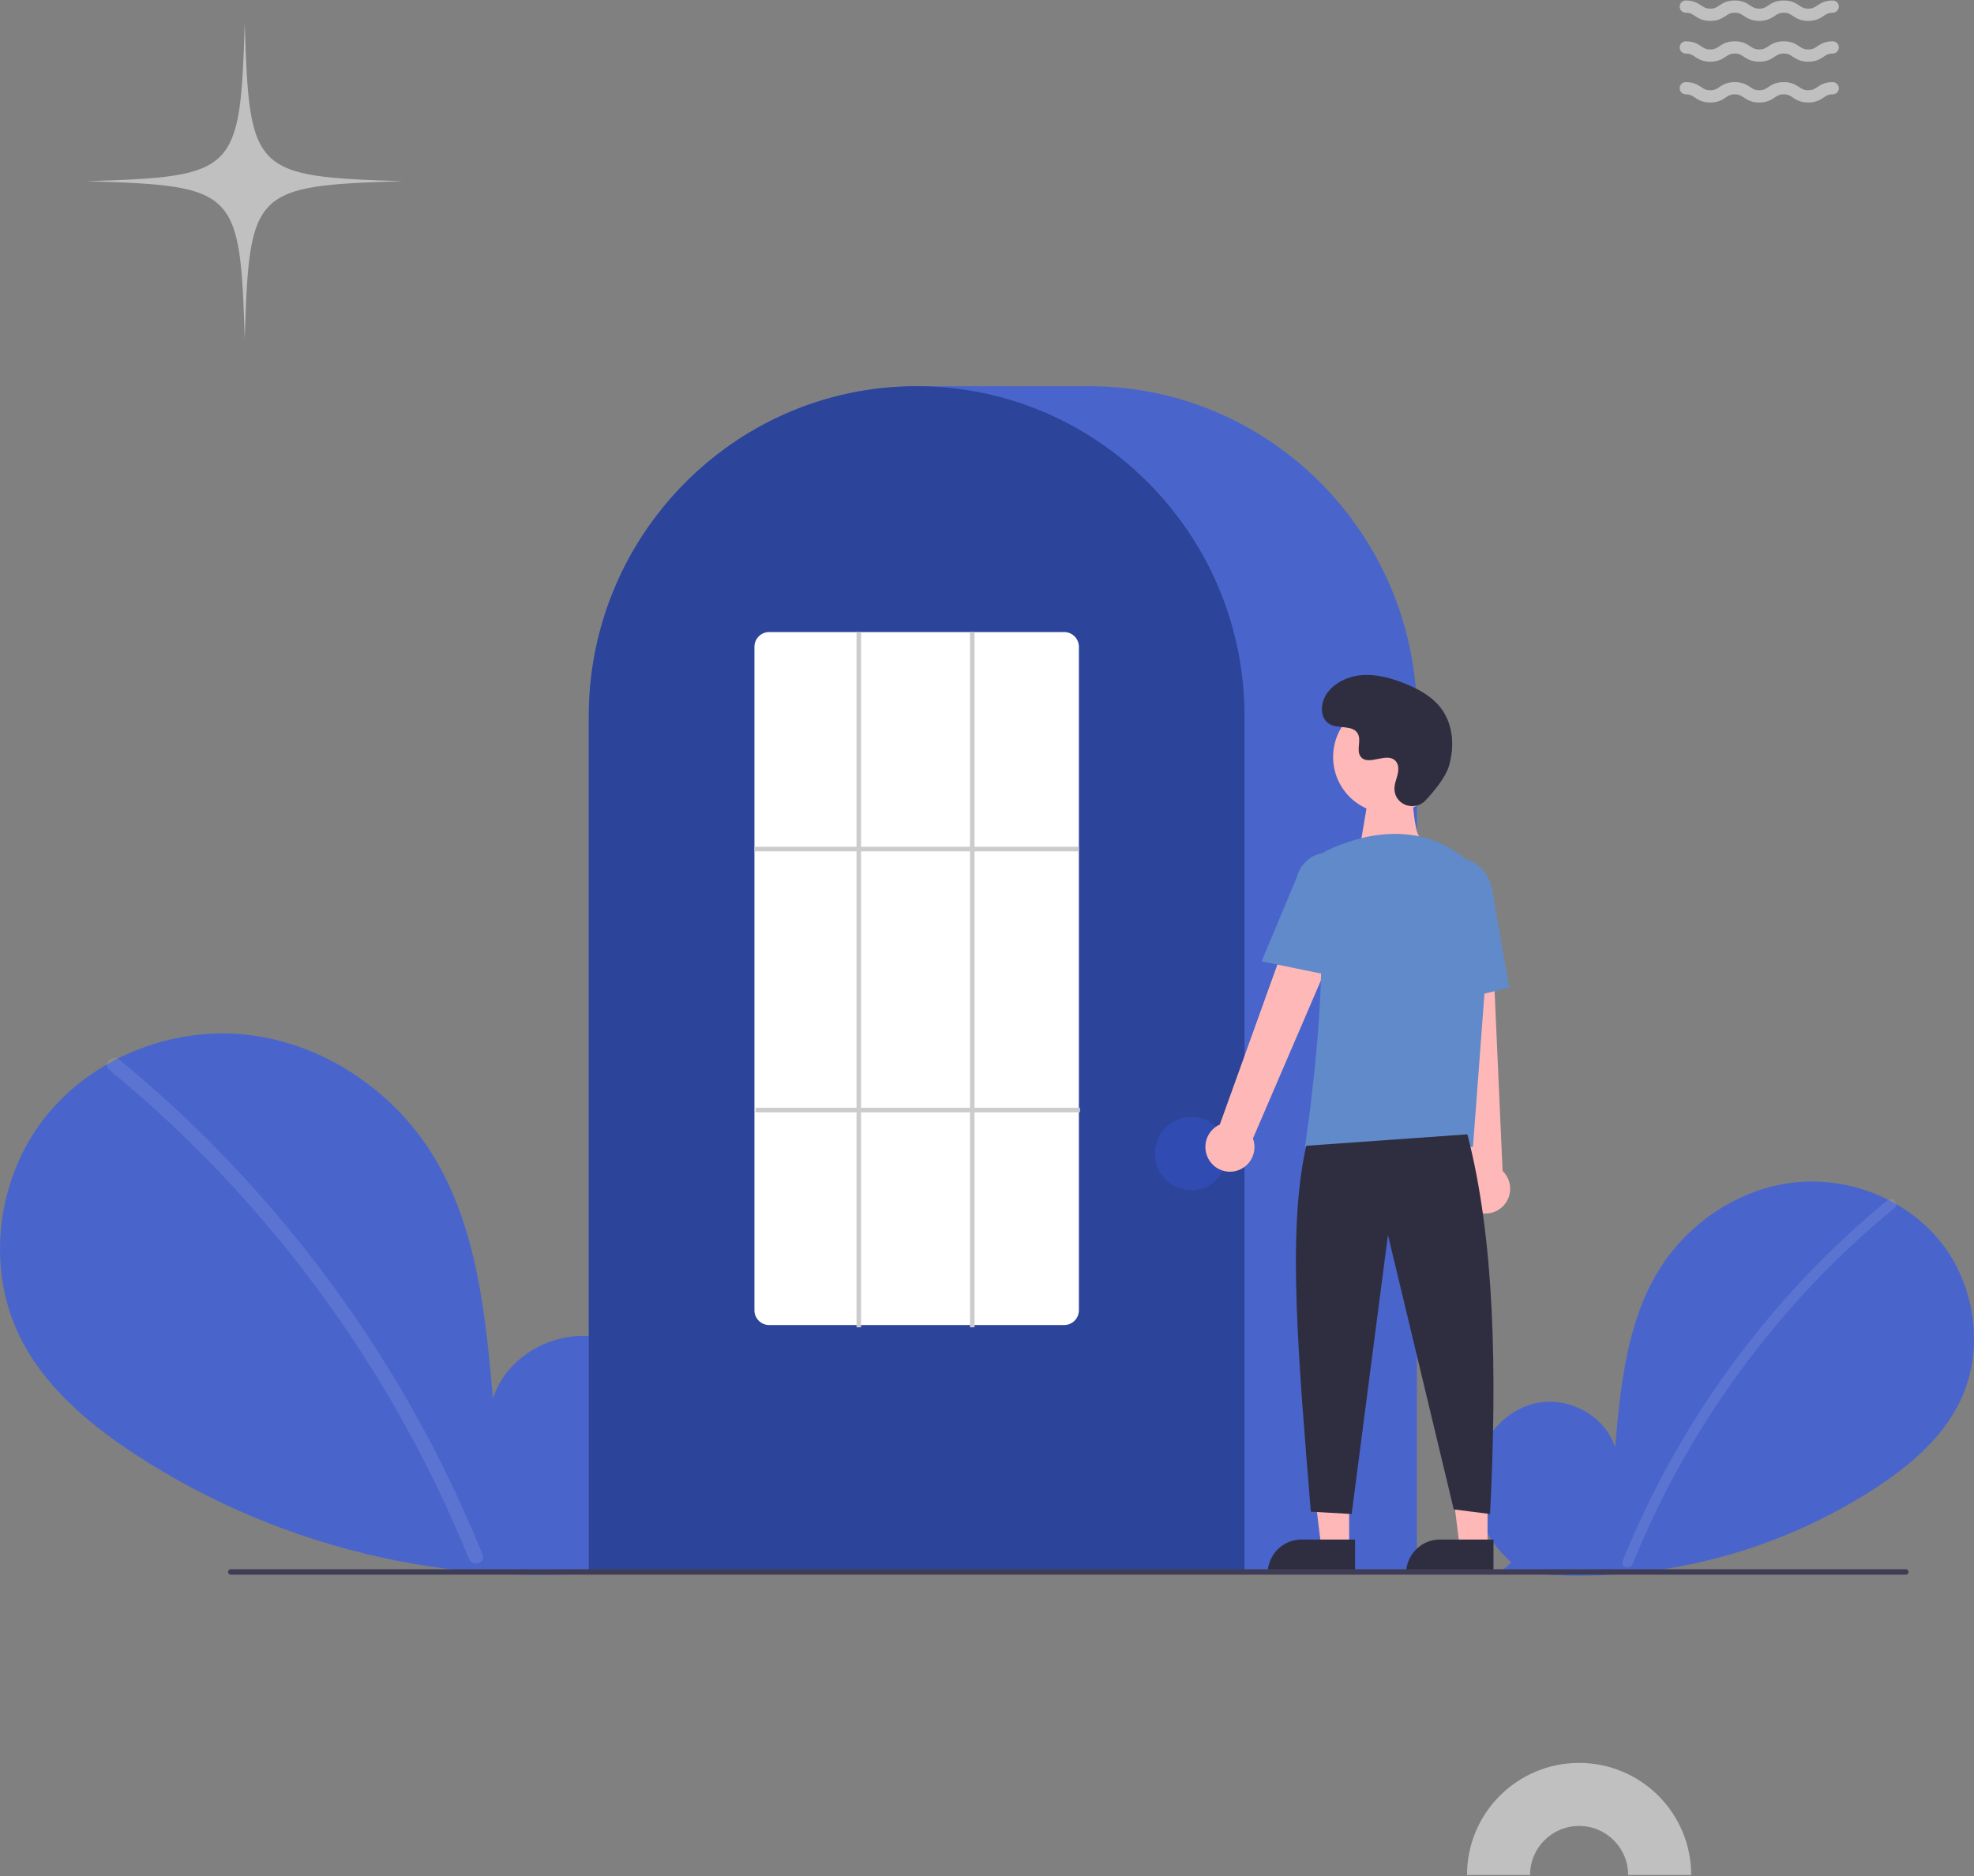 <svg width="828" height="787" viewBox="0 0 828 787" fill="none" xmlns="http://www.w3.org/2000/svg">
<rect x="0" y="0" width="828" height="787" fill="#808080" stroke="none"/>
<g clip-path="url(#clip0_743_5292)">
<path d="M633.936 655.357C623.335 646.328 616.897 632.064 618.585 618.178C620.274 604.293 630.733 591.527 644.299 588.579C657.866 585.63 673.331 593.792 677.451 607.151C679.719 581.396 682.332 554.562 695.916 532.628C708.217 512.769 729.521 498.558 752.61 496.016C775.698 493.474 800.008 503.075 814.408 521.445C828.807 539.815 832.333 566.521 822.248 587.612C814.818 603.148 801.131 614.71 786.79 624.117C740.448 654.257 684.868 666.514 630.275 658.632L633.936 655.357Z" fill="#4965CC"/>
<path opacity="0.1" d="M791.576 503.608C772.525 519.249 755.047 536.744 739.396 555.837C714.903 585.616 695.082 619.004 680.625 654.838C679.567 657.452 683.778 658.59 684.825 656.005C708.478 597.768 746.24 546.439 794.655 506.712C796.829 504.927 793.732 501.838 791.576 503.608Z" fill="white"/>
<path d="M266.547 652.904C281.107 640.502 289.95 620.911 287.631 601.839C285.312 582.767 270.947 565.234 252.313 561.184C233.679 557.134 212.438 568.345 206.779 586.693C203.664 551.318 200.075 514.461 181.417 484.336C164.522 457.058 135.261 437.54 103.549 434.049C71.836 430.557 38.447 443.745 18.669 468.976C-1.109 494.207 -5.951 530.888 7.901 559.855C18.105 581.194 36.905 597.075 56.602 609.995C119.444 651.215 197.399 668.405 271.575 657.402" fill="#4965CC"/>
<path opacity="0.1" d="M50.029 444.476C76.196 465.96 100.201 489.988 121.698 516.213C143.197 542.412 162.126 570.65 178.217 600.532C187.211 617.295 195.29 634.54 202.419 652.19C203.873 655.781 198.089 657.344 196.652 653.793C184.024 622.675 168.402 592.88 150.009 564.835C131.705 536.891 110.755 510.802 87.453 486.936C74.273 473.444 60.368 460.692 45.8 448.739C42.813 446.288 47.068 442.045 50.029 444.476L50.029 444.476Z" fill="white"/>
<path d="M594.352 659.908H246.973V300.627C246.973 224.188 308.666 162 384.497 162H456.828C532.659 162 594.352 224.188 594.352 300.627V659.908Z" fill="#4965CC"/>
<path d="M573.25 338.75L571 352C579.583 352 596.45 351.75 595.25 350.75C594.05 349.75 593.083 342.333 592.75 338.75H573.25Z" fill="#FFB8B8"/>
<path d="M522.021 659.908H246.972V300.627C246.896 271.338 256.097 242.788 273.236 219.135C273.867 218.267 274.498 217.41 275.147 216.563C283.437 205.603 293.302 195.951 304.417 187.926C305.045 187.465 305.675 187.013 306.315 186.56C315.615 180.072 325.676 174.769 336.268 170.77C336.897 170.53 337.537 170.289 338.177 170.058C347.757 166.612 357.687 164.252 367.784 163.02C368.41 162.934 369.053 162.867 369.695 162.799C379.535 161.739 389.459 161.739 399.299 162.799C399.94 162.867 400.583 162.934 401.216 163.021C411.311 164.253 421.238 166.613 430.815 170.058C431.456 170.289 432.096 170.53 432.727 170.77C443.188 174.719 453.13 179.943 462.332 186.327C462.971 186.77 463.611 187.222 464.241 187.675C470.471 192.158 476.323 197.152 481.737 202.606C486.079 206.982 490.125 211.645 493.847 216.566C494.495 217.41 495.125 218.267 495.756 219.134C512.895 242.787 522.096 271.337 522.021 300.627V659.908Z" fill="#2C4499"/>
<path d="M499.655 499.215C508.065 499.215 514.883 492.343 514.883 483.865C514.883 475.388 508.065 468.515 499.655 468.515C491.245 468.515 484.428 475.388 484.428 483.865C484.428 492.343 491.245 499.215 499.655 499.215Z" fill="#304CB2"/>
<path d="M565.894 649.146H554.226L548.675 603.78L565.896 603.781L565.894 649.146Z" fill="#FFB8B8"/>
<path d="M545.891 645.786H568.394V660.068H531.723C531.723 658.192 532.09 656.335 532.802 654.602C533.514 652.869 534.557 651.295 535.873 649.969C537.189 648.643 538.75 647.591 540.469 646.873C542.188 646.155 544.031 645.786 545.891 645.786Z" fill="#2F2E41"/>
<path d="M623.95 649.146H612.281L606.73 603.78L623.951 603.781L623.95 649.146Z" fill="#FFB8B8"/>
<path d="M603.947 645.786H626.449V660.068H589.778C589.778 658.192 590.145 656.335 590.857 654.602C591.569 652.869 592.612 651.295 593.928 649.969C595.244 648.643 596.806 647.591 598.525 646.873C600.244 646.155 602.086 645.786 603.947 645.786Z" fill="#2F2E41"/>
<path d="M507.362 486.906C506.522 485.659 505.964 484.242 505.727 482.755C505.49 481.267 505.579 479.745 505.988 478.296C506.397 476.847 507.117 475.506 508.096 474.368C509.075 473.229 510.29 472.321 511.654 471.707L551.318 361.508L570.836 372.245L525.548 477.554C526.419 479.934 526.394 482.554 525.478 484.916C524.561 487.279 522.817 489.22 520.575 490.373C518.334 491.525 515.75 491.809 513.315 491.17C510.88 490.531 508.761 489.014 507.362 486.906Z" fill="#FFB8B8"/>
<path d="M617.989 507.613C616.692 506.863 615.574 505.836 614.714 504.604C613.854 503.372 613.272 501.965 613.009 500.482C612.747 498.999 612.81 497.475 613.195 496.019C613.579 494.563 614.276 493.21 615.236 492.055L602.948 375.484L625.159 376.507L630.266 491.17C632.084 492.924 633.201 495.289 633.405 497.817C633.609 500.345 632.886 502.861 631.373 504.888C629.859 506.915 627.661 508.312 625.194 508.814C622.728 509.316 620.164 508.889 617.989 507.613Z" fill="#FFB8B8"/>
<path d="M582.556 341.097C595.466 341.097 605.931 330.547 605.931 317.534C605.931 304.52 595.466 293.971 582.556 293.971C569.646 293.971 559.181 304.52 559.181 317.534C559.181 330.547 569.646 341.097 582.556 341.097Z" fill="#FFB8B8"/>
<path d="M617.84 481.101H547.368L547.452 480.548C547.579 479.722 560.012 397.622 550.842 370.763C549.922 368.123 550.003 365.234 551.069 362.651C552.136 360.068 554.112 357.974 556.619 356.772H556.619C569.726 350.55 594.885 342.889 616.121 361.482C619.246 364.263 621.686 367.739 623.248 371.634C624.811 375.53 625.453 379.738 625.123 383.927L617.84 481.101Z" fill="#608ACA"/>
<path d="M560.903 409.755L529.175 403.267L544.047 367.742C544.937 364.301 547.145 361.357 550.185 359.554C553.226 357.752 556.852 357.239 560.268 358.128C563.683 359.017 566.61 361.235 568.405 364.295C570.2 367.356 570.718 371.01 569.844 374.455L560.903 409.755Z" fill="#608ACA"/>
<path d="M601.538 421.802L599.63 377.728C598.184 369.443 602.889 361.611 610.125 360.33C617.364 359.055 624.431 364.801 625.884 373.147L633.054 414.33L601.538 421.802Z" fill="#608ACA"/>
<path d="M615.495 475.824C626.835 519.357 628.072 574.705 625.012 635.078L609.785 633.159L582.185 518.036L566.957 635.078L549.826 634.119C544.708 570.773 539.725 516.391 547.923 480.621L615.495 475.824Z" fill="#2F2E41"/>
<path d="M597.958 335.744C593.597 340.426 585.498 337.913 584.93 331.516C584.886 331.019 584.889 330.519 584.94 330.023C585.233 327.19 586.857 324.617 586.468 321.626C586.38 320.881 586.105 320.171 585.669 319.564C582.194 314.873 574.036 321.662 570.757 317.416C568.746 314.812 571.11 310.713 569.567 307.802C567.53 303.962 561.497 305.856 557.714 303.753C553.505 301.413 553.756 294.903 556.527 290.943C559.906 286.114 565.831 283.537 571.682 283.166C577.533 282.794 583.343 284.389 588.806 286.534C595.012 288.972 601.166 292.342 604.985 297.843C609.63 304.533 610.077 313.526 607.754 321.349C606.341 326.107 601.519 331.92 597.958 335.744Z" fill="#2F2E41"/>
<path d="M799.431 660.525H96.778C96.478 660.524 96.191 660.403 95.979 660.189C95.767 659.975 95.648 659.685 95.648 659.383C95.648 659.08 95.767 658.79 95.979 658.576C96.191 658.362 96.478 658.241 96.778 658.24H799.431C799.731 658.241 800.018 658.362 800.23 658.576C800.442 658.79 800.561 659.08 800.561 659.383C800.561 659.685 800.442 659.975 800.23 660.189C800.018 660.403 799.731 660.524 799.431 660.525Z" fill="#3F3D56"/>
<path d="M446.359 555.817H322.634C321.005 555.826 319.439 555.183 318.279 554.029C317.119 552.876 316.461 551.305 316.448 549.663V271.286C316.461 269.643 317.119 268.073 318.279 266.919C319.439 265.765 321.005 265.122 322.634 265.131H446.359C447.988 265.122 449.554 265.765 450.714 266.919C451.874 268.073 452.532 269.643 452.545 271.286V549.663C452.532 551.305 451.874 552.876 450.714 554.029C449.554 555.183 447.988 555.826 446.359 555.817Z" fill="white"/>
<path d="M452.545 355.205H316.448V357.124H452.545V355.205Z" fill="#CCCCCC"/>
<path d="M453.021 464.678H316.924V466.597H453.021V464.678Z" fill="#CCCCCC"/>
<path d="M361.179 265.131H359.276V556.776H361.179V265.131Z" fill="#CCCCCC"/>
<path d="M408.765 265.131H406.862V556.776H408.765V265.131Z" fill="#CCCCCC"/>
</g>
<path opacity="0.5" fill-rule="evenodd" clip-rule="evenodd" d="M709.375 786.508H682.928C682.928 775.148 673.718 765.939 662.358 765.939C650.997 765.939 641.788 775.148 641.788 786.508H615.341C615.341 760.542 636.391 739.492 662.358 739.492C688.324 739.492 709.375 760.542 709.375 786.508Z" fill="white"/>
<path opacity="0.5" d="M102.652 142.348C100.731 79.491 99.161 77.931 36.304 76C99.161 74.079 100.721 72.509 102.652 9.652C104.573 72.509 106.143 74.069 169 76C106.143 77.931 104.583 79.472 102.652 142.348Z" fill="white"/>
<path opacity="0.5" d="M707.113 5.34C708.903 5.34 709.668 5.849 710.825 6.62C712.257 7.575 714.039 8.764 717.384 8.764C720.729 8.764 722.511 7.575 723.943 6.62C725.1 5.849 725.864 5.34 727.654 5.34C729.444 5.34 730.208 5.85 731.365 6.62C732.797 7.575 734.579 8.764 737.925 8.764C741.27 8.764 743.052 7.575 744.484 6.62C745.641 5.849 746.405 5.34 748.195 5.34C749.986 5.34 750.75 5.85 751.907 6.621C753.339 7.575 755.122 8.764 758.467 8.764C761.812 8.764 763.595 7.576 765.027 6.621C766.184 5.85 766.948 5.34 768.738 5.34C770.157 5.34 771.306 4.19 771.306 2.772C771.306 1.354 770.157 0.205 768.738 0.205C765.393 0.205 763.61 1.393 762.178 2.348C761.021 3.119 760.257 3.628 758.467 3.628C756.677 3.628 755.912 3.119 754.756 2.347C753.323 1.393 751.541 0.204 748.195 0.204C744.85 0.204 743.068 1.393 741.635 2.347C740.479 3.119 739.715 3.628 737.925 3.628C736.134 3.628 735.37 3.119 734.213 2.347C732.781 1.393 730.998 0.204 727.654 0.204C724.308 0.204 722.526 1.393 721.094 2.347C719.938 3.119 719.173 3.628 717.384 3.628C715.594 3.628 714.83 3.118 713.673 2.347C712.241 1.392 710.459 0.204 707.113 0.204C705.695 0.204 704.545 1.354 704.545 2.772C704.545 4.19 705.695 5.34 707.113 5.34ZM768.739 17.323C765.393 17.323 763.611 18.511 762.178 19.466C761.022 20.237 760.257 20.746 758.467 20.746C756.677 20.746 755.913 20.237 754.756 19.465C753.324 18.511 751.541 17.322 748.196 17.322C744.85 17.322 743.068 18.511 741.636 19.465C740.479 20.236 739.715 20.746 737.925 20.746C736.134 20.746 735.37 20.236 734.213 19.465C732.781 18.511 730.999 17.322 727.654 17.322C724.309 17.322 722.526 18.511 721.094 19.465C719.938 20.236 719.174 20.746 717.384 20.746C715.594 20.746 714.83 20.236 713.673 19.465C712.241 18.511 710.459 17.322 707.113 17.322C705.695 17.323 704.545 18.472 704.545 19.89C704.545 21.308 705.695 22.458 707.113 22.458C708.903 22.458 709.668 22.967 710.825 23.738C712.257 24.693 714.039 25.882 717.384 25.882C720.729 25.882 722.511 24.693 723.943 23.738C725.1 22.967 725.864 22.458 727.654 22.458C729.444 22.458 730.208 22.968 731.365 23.738C732.797 24.694 734.579 25.882 737.925 25.882C741.27 25.882 743.052 24.693 744.484 23.738C745.641 22.967 746.405 22.458 748.195 22.458C749.986 22.458 750.75 22.967 751.907 23.738C753.339 24.693 755.122 25.882 758.467 25.882C761.812 25.882 763.595 24.694 765.027 23.738C766.184 22.967 766.948 22.458 768.738 22.458C770.157 22.458 771.306 21.308 771.306 19.89C771.306 18.472 770.157 17.323 768.739 17.323ZM768.739 34.441C765.393 34.441 763.611 35.629 762.178 36.584C761.022 37.355 760.257 37.864 758.467 37.864C756.677 37.864 755.913 37.355 754.756 36.584C753.324 35.629 751.541 34.441 748.196 34.441C744.85 34.441 743.068 35.629 741.636 36.584C740.479 37.355 739.715 37.864 737.925 37.864C736.134 37.864 735.37 37.355 734.213 36.584C732.781 35.629 730.999 34.441 727.654 34.441C724.309 34.441 722.526 35.629 721.094 36.584C719.938 37.355 719.174 37.864 717.384 37.864C715.594 37.864 714.83 37.355 713.673 36.584C712.241 35.629 710.459 34.441 707.113 34.441C705.695 34.441 704.545 35.59 704.545 37.008C704.545 38.427 705.695 39.576 707.113 39.576C708.903 39.576 709.668 40.086 710.825 40.857C712.257 41.812 714.039 43 717.384 43C720.729 43 722.511 41.812 723.943 40.857C725.1 40.086 725.864 39.577 727.654 39.577C729.444 39.577 730.208 40.086 731.365 40.857C732.797 41.812 734.579 43 737.925 43C741.27 43 743.052 41.812 744.484 40.857C745.641 40.086 746.405 39.576 748.195 39.576C749.986 39.576 750.75 40.086 751.907 40.857C753.339 41.812 755.122 43 758.467 43C761.812 43 763.595 41.812 765.027 40.857C766.184 40.086 766.948 39.576 768.738 39.576C770.157 39.576 771.306 38.427 771.306 37.008C771.306 35.59 770.157 34.441 768.739 34.441Z" fill="white"/>
<defs>
<clipPath id="clip0_743_5292">
<rect width="828" height="499" fill="white" transform="translate(0 162)"/>
</clipPath>
</defs>
</svg>

